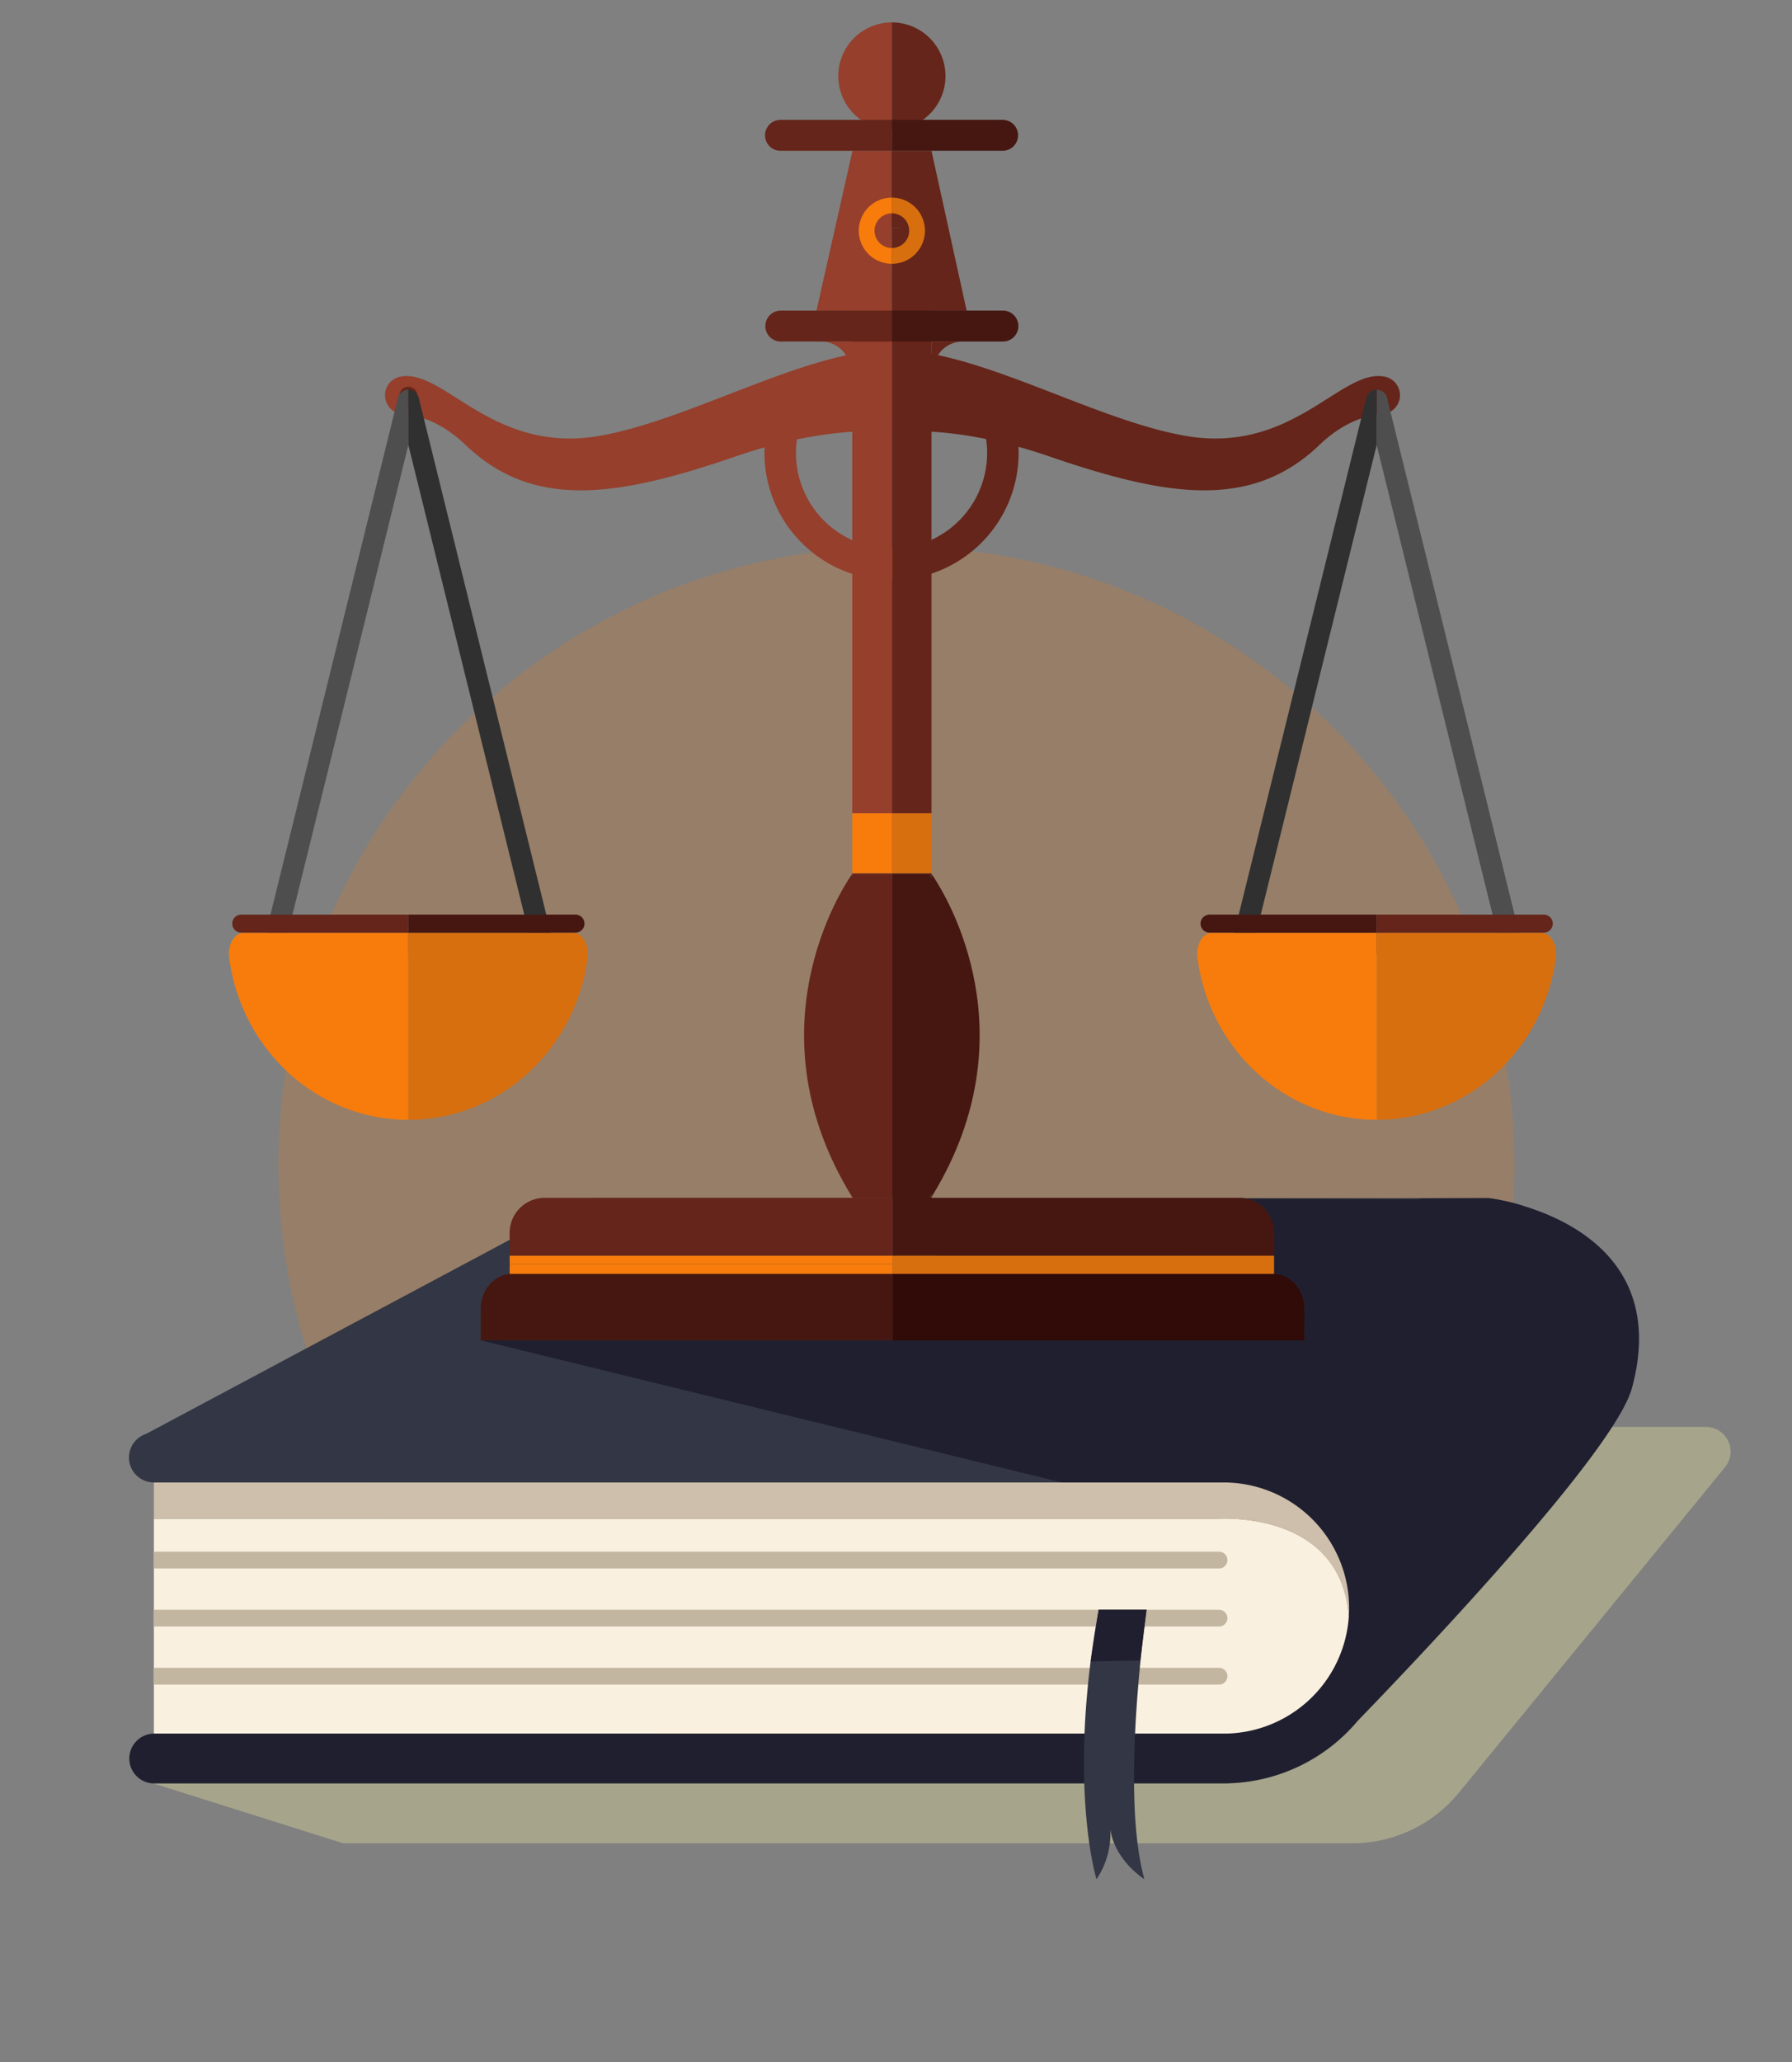 <svg xmlns="http://www.w3.org/2000/svg" xmlns:xlink="http://www.w3.org/1999/xlink" width="400" height="460" viewBox="0 0 400 460">
  <rect x="0" y="0" width="400" height="460" fill="#808080" stroke="none"/>
  <defs>
    <clipPath id="clip-_02">
      <rect width="400" height="460"/>
    </clipPath>
  </defs>
  <g id="_02" data-name="02" clip-path="url(#clip-_02)">
    <g id="OBJECTS" transform="translate(-65.176 -44)">
      <circle id="Ellipse_1" data-name="Ellipse 1" cx="137.95" cy="137.95" r="137.95" transform="translate(70.175 303.91) rotate(-45)" fill="#f77c0c" opacity="0.2"/>
      <path id="Path_1" data-name="Path 1" d="M94.508,418.043l45.354,14.3H365.11a30.726,30.726,0,0,0,23.78-11.269l59.417-72.621a5.506,5.506,0,0,0-4.262-8.993H409.864l-53.837,70.847Z" transform="translate(1.915 22.865)" fill="#a6a48b"/>
      <g id="Group_9" data-name="Group 9" transform="translate(93.968 311.293)">
        <g id="Group_1" data-name="Group 1" transform="translate(5.556 63.42)">
          <path id="Path_2" data-name="Path 2" d="M367,373.12a42.826,42.826,0,0,1-2.89,7.121c-1.859-24.28-30.006-21.746-30.006-21.746H97.383v47.893H355.164l14.569-28.015Z" transform="translate(-97.383 -350.356)" fill="#f9f0df"/>
          <path id="Path_3" data-name="Path 3" d="M364.112,380.829a42.826,42.826,0,0,0,2.89-7.121l-11.838-22.764H97.383v8.139H334.107S362.254,356.549,364.112,380.829Z" transform="translate(-97.383 -350.944)" fill="#cdbfab"/>
        </g>
        <path id="Path_4" data-name="Path 4" d="M395.817,292.152h-201.2L96.061,344.737a5.555,5.555,0,0,0,1.727,10.835H336.565l66.67-61.767A49.115,49.115,0,0,0,395.817,292.152Z" transform="translate(-92.232 -292.152)" fill="#333644"/>
        <g id="Group_8" data-name="Group 8" transform="translate(5.556 78.871)">
          <g id="Group_3" data-name="Group 3">
            <g id="Group_2" data-name="Group 2">
              <path id="Path_5" data-name="Path 5" d="M97.383,369H335.145a1.869,1.869,0,0,0,0-3.738H97.383Z" transform="translate(-97.383 -365.267)" fill="#c3b6a1"/>
            </g>
          </g>
          <g id="Group_5" data-name="Group 5" transform="translate(0 12.949)">
            <g id="Group_4" data-name="Group 4">
              <path id="Path_6" data-name="Path 6" d="M97.383,381.008H335.145a1.868,1.868,0,1,0,0-3.737H97.383Z" transform="translate(-97.383 -377.271)" fill="#c3b6a1"/>
            </g>
          </g>
          <g id="Group_7" data-name="Group 7" transform="translate(0 25.897)">
            <g id="Group_6" data-name="Group 6">
              <path id="Path_7" data-name="Path 7" d="M97.383,393.012H335.145a1.869,1.869,0,0,0,0-3.738H97.383Z" transform="translate(-97.383 -389.274)" fill="#c3b6a1"/>
            </g>
          </g>
        </g>
        <path id="Path_8" data-name="Path 8" d="M403.992,294.035h0a46.224,46.224,0,0,0-8.174-1.883l-15.635.064-.017.191-38.676-.191L170.742,323.862l129.734,31.71h36.089a28.016,28.016,0,0,1,0,56.032H97.789a5.558,5.558,0,0,0,0,11.115h239.4a5.346,5.346,0,0,0,.576-.031A39.076,39.076,0,0,0,366.5,408.754c13.469-13.9,57.336-59.956,61.215-74.244C434.95,307.87,415.666,297.688,403.992,294.035Z" transform="translate(-92.232 -292.152)" fill="#201f2f"/>
        <path id="Path_9" data-name="Path 9" d="M293.122,377.271h10.7s-5.974,40.695-.485,60.116c0,0-7.458-4.659-7.74-12.54a18.3,18.3,0,0,1-2.956,12.54S286.024,416.019,293.122,377.271Z" transform="translate(-76.677 -285.452)" fill="#333644"/>
        <path id="Path_10" data-name="Path 10" d="M293.013,377.271l-1.793,11.521,11.085-.208,1.4-11.313Z" transform="translate(-76.568 -285.452)" fill="#201f2f"/>
      </g>
      <g id="Group_23" data-name="Group 23" transform="translate(116.271 49)">
        <g id="Group_10" data-name="Group 10" transform="translate(136.016)">
          <path id="Path_11" data-name="Path 11" d="M239,60.966a11.966,11.966,0,0,0,11.966,11.967V49A11.966,11.966,0,0,0,239,60.966Z" transform="translate(-238.997 -49)" fill="#953f2c"/>
          <path id="Path_12" data-name="Path 12" d="M262.057,60.966A11.967,11.967,0,0,0,250.09,49V72.934A11.967,11.967,0,0,0,262.057,60.966Z" transform="translate(-238.124 -49)" fill="#65251a"/>
        </g>
        <g id="Group_11" data-name="Group 11" transform="translate(128.387 176.43)">
          <path id="Path_13" data-name="Path 13" d="M241.894,224.961v.126c.057-.081.091-.126.091-.126Z" transform="translate(-231.14 -211.578)" fill="#953f2c"/>
          <path id="Path_14" data-name="Path 14" d="M251.643,225.19h-8.726s-.085.119-.238.348v-.461c-.041.057-.091.128-.156.223-2.486,3.614-22.55,34.858,0,71.655.083.134.163.269.247.4h8.874Z" transform="translate(-231.925 -211.569)" fill="#65251a"/>
          <path id="Path_15" data-name="Path 15" d="M242.132,225.2h8.6v-.238h-8.751s-.033.045-.091.126v.461C242.047,225.318,242.132,225.2,242.132,225.2Z" transform="translate(-231.14 -211.578)" fill="#65251a"/>
          <path id="Path_16" data-name="Path 16" d="M258.294,225.088v-.127H258.2Z" transform="translate(-229.856 -211.578)" fill="#65251a"/>
          <rect id="Rectangle_2" data-name="Rectangle 2" width="0.123" height="0.239" transform="translate(19.596 13.382)" fill="#65251a"/>
          <path id="Path_17" data-name="Path 17" d="M258.454,292.095H250.09v.137h8.842v-.286c-.031.05-.06.1-.092.149Z" transform="translate(-230.495 -206.305)" fill="#461711"/>
          <path id="Path_18" data-name="Path 18" d="M259.325,225.666c-.183-.275-.319-.47-.4-.587v.823c-.3-.469-.478-.712-.478-.712H250.2v72.169h8.241c.162-.268.32-.535.478-.8v.654q.2-.329.4-.657C280.863,260.954,262.636,230.639,259.325,225.666Z" transform="translate(-230.486 -211.569)" fill="#461711"/>
          <path id="Path_19" data-name="Path 19" d="M250.451,224.961H250.2v.238h8.241s.174.243.478.712v-.823l-.092-.127Z" transform="translate(-230.486 -211.578)" fill="#461711"/>
          <path id="Path_20" data-name="Path 20" d="M257.844,292.143h.386c.031-.05.06-.1.092-.149v-.654Q258.086,291.741,257.844,292.143Z" transform="translate(-229.884 -206.353)" fill="#461711"/>
          <path id="Path_21" data-name="Path 21" d="M250.365,225.937h.37V212.555h-8.842v13.382h8.472Z" transform="translate(-231.14 -212.555)" fill="#f77c0c"/>
          <path id="Path_22" data-name="Path 22" d="M250.09,225.937h8.842V212.555H250.09Z" transform="translate(-230.495 -212.555)" fill="#d86f0f"/>
        </g>
        <g id="Group_12" data-name="Group 12" transform="translate(56.208 262.219)">
          <path id="Path_23" data-name="Path 23" d="M256.56,292.084H178.786A7.805,7.805,0,0,0,171,299.867v5.122H256.56Z" transform="translate(-164.541 -292.084)" fill="#65251a"/>
          <path id="Path_24" data-name="Path 24" d="M180.776,307.813H171.95c-3.815,0-6.937,3.5-6.937,7.783v7.033h92.031V307.813Z" transform="translate(-165.013 -290.846)" fill="#461711"/>
          <rect id="Rectangle_3" data-name="Rectangle 3" width="85.557" height="2.151" transform="translate(6.462 14.817)" fill="#f77c0c"/>
          <rect id="Rectangle_4" data-name="Rectangle 4" width="85.557" height="1.912" transform="translate(6.462 12.905)" fill="#f77c0c"/>
          <path id="Path_25" data-name="Path 25" d="M335.385,304.989v-5.122a7.806,7.806,0,0,0-7.783-7.783H250.317v12.9Z" transform="translate(-158.298 -292.084)" fill="#461711"/>
          <path id="Path_26" data-name="Path 26" d="M342.136,315.6c0-4.28-3.122-7.783-6.937-7.783h-84.87v14.816h91.808Z" transform="translate(-158.297 -290.846)" fill="#300b08"/>
          <path id="Path_27" data-name="Path 27" d="M250.317,304.047v4.062h85.067v-4.062Z" transform="translate(-158.298 -291.142)" fill="#d86f0f"/>
        </g>
        <g id="Group_13" data-name="Group 13" transform="translate(131.156 28.639)">
          <rect id="Rectangle_5" data-name="Rectangle 5" width="8.842" height="112.138" transform="translate(16.826 35.653)" fill="#65251a"/>
          <path id="Path_28" data-name="Path 28" d="M251.249,111.2V75.549h-8.724L234.492,111.2h7.985V223.34h8.842V111.2Z" transform="translate(-234.492 -75.549)" fill="#953f2c"/>
          <path id="Path_29" data-name="Path 29" d="M250.09,91.378h0l2.026.235A8.885,8.885,0,0,0,250.09,91.378Z" transform="translate(-233.264 -74.303)" fill="#65251a"/>
          <path id="Path_30" data-name="Path 30" d="M250.1,109.956V91.378h-.069v18.577Z" transform="translate(-233.269 -74.303)" fill="#65251a"/>
          <path id="Path_31" data-name="Path 31" d="M258.938,75.549h-8.912V92.625h.069a8.884,8.884,0,0,1,2.026.235l-2.026-.235V111.2h16.689Z" transform="translate(-233.269 -75.549)" fill="#65251a"/>
        </g>
        <g id="Group_14" data-name="Group 14" transform="translate(140.598 39.082)">
          <path id="Path_32" data-name="Path 32" d="M246.5,92.356a3.874,3.874,0,0,0,3.869,3.869V88.488A3.873,3.873,0,0,0,246.5,92.356Z" transform="translate(-242.989 -84.974)" fill="none"/>
          <path id="Path_33" data-name="Path 33" d="M246.759,92.613a3.873,3.873,0,0,1,3.869-3.868V85.23a7.383,7.383,0,1,0,0,14.767V96.482A3.874,3.874,0,0,1,246.759,92.613Z" transform="translate(-243.245 -85.23)" fill="#f77c0c"/>
          <path id="Path_34" data-name="Path 34" d="M257.474,92.613a7.391,7.391,0,0,0-7.384-7.383h0v3.514h0a3.869,3.869,0,1,1,0,7.738h0V100h0A7.391,7.391,0,0,0,257.474,92.613Z" transform="translate(-242.706 -85.23)" fill="#d86f0f"/>
        </g>
        <g id="Group_15" data-name="Group 15" transform="translate(119.67 21.738)">
          <path id="Path_35" data-name="Path 35" d="M227.295,69.152a3.45,3.45,0,1,0,0,6.9h24.861v-6.9Z" transform="translate(-223.844 -69.152)" fill="#65251a"/>
          <path id="Path_36" data-name="Path 36" d="M227.359,108.6a3.45,3.45,0,1,0,0,6.9h24.792v-6.9Z" transform="translate(-223.839 -66.047)" fill="#65251a"/>
          <path id="Path_37" data-name="Path 37" d="M278.265,72.6a3.451,3.451,0,0,0-3.451-3.451H250.09v6.9h24.724A3.451,3.451,0,0,0,278.265,72.6Z" transform="translate(-221.778 -69.152)" fill="#461711"/>
          <path id="Path_38" data-name="Path 38" d="M278.333,112.05a3.45,3.45,0,0,0-3.45-3.45H250.09v6.9h24.793A3.45,3.45,0,0,0,278.333,112.05Z" transform="translate(-221.778 -66.047)" fill="#461711"/>
        </g>
        <path id="Path_39" data-name="Path 39" d="M265.087,115s-6.527-.206-6.8,8.5V115Z" transform="translate(-101.463 -43.805)" fill="#65251a"/>
        <path id="Path_40" data-name="Path 40" d="M235.623,115s6.527-.206,6.8,8.5V115Z" transform="translate(-103.247 -43.805)" fill="#953f2c"/>
        <path id="Path_41" data-name="Path 41" d="M258.34,116.717c-19,.014-44.649,15.572-65.167,19.172-23.7,4.157-34.51-14.553-44.073-13.267l-.284.04a4.222,4.222,0,0,0,.351,8.39c4.374.315,9.257,2.307,14.04,6.887,15.245,14.6,34.1,11.543,60.43,2.5,15.426-5.3,27.353-5.97,34.7-5.467Z" transform="translate(-110.364 -43.669)" fill="#953f2c"/>
        <path id="Path_42" data-name="Path 42" d="M152.214,126.372a2.024,2.024,0,1,1-2.024-2.024A2.024,2.024,0,0,1,152.214,126.372Z" transform="translate(-110.131 -43.069)" fill="#65251a"/>
        <g id="Group_16" data-name="Group 16" transform="translate(7.762 81.938)">
          <path id="Path_43" data-name="Path 43" d="M125.533,246.085,152.4,137.292V124.959a2.385,2.385,0,0,0-2.316,1.813L120.172,247.9a2.384,2.384,0,0,0,2.316,2.956H152.4v-4.769Z" transform="translate(-120.103 -124.959)" fill="#4e4e4e"/>
          <path id="Path_44" data-name="Path 44" d="M181.832,249.94a2.385,2.385,0,0,0,.438-2.042L152.358,126.772a2.384,2.384,0,0,0-2.315-1.813v12.333l26.865,108.793H150.043v4.769h29.912A2.384,2.384,0,0,0,181.832,249.94Z" transform="translate(-117.746 -124.959)" fill="#303030"/>
        </g>
        <g id="Group_17" data-name="Group 17" transform="translate(0 203.065)">
          <path id="Path_45" data-name="Path 45" d="M116.231,237.246c-2.072,0-3.645,2.687-3.267,5.6,2.646,20.414,19.547,36.156,40,36.156V237.246Z" transform="translate(-112.907 -237.246)" fill="#f77c0c"/>
          <path id="Path_46" data-name="Path 46" d="M190.045,242.848c.378-2.915-1.2-5.6-3.266-5.6H150.043V279C170.5,279,187.4,263.261,190.045,242.848Z" transform="translate(-109.984 -237.246)" fill="#d86f0f"/>
        </g>
        <g id="Group_18" data-name="Group 18" transform="translate(0.746 199.032)">
          <path id="Path_47" data-name="Path 47" d="M115.614,233.508a2.016,2.016,0,1,0,0,4.032h37.3v-4.032Z" transform="translate(-113.598 -233.508)" fill="#65251a"/>
          <path id="Path_48" data-name="Path 48" d="M189.356,235.524a2.022,2.022,0,0,0-2.016-2.016h-37.3v4.032h37.3A2.022,2.022,0,0,0,189.356,235.524Z" transform="translate(-110.729 -233.508)" fill="#461711"/>
        </g>
        <path id="Path_49" data-name="Path 49" d="M250.364,116.717c19,.014,44.649,15.572,65.168,19.172,23.7,4.157,34.509-14.553,44.072-13.267l.284.04a4.223,4.223,0,0,1-.35,8.39c-4.375.315-9.258,2.307-14.041,6.887-15.246,14.6-34.1,11.543-60.43,2.5-15.426-5.3-27.353-5.97-34.7-5.467Z" transform="translate(-102.086 -43.669)" fill="#65251a"/>
        <path id="Path_50" data-name="Path 50" d="M348.53,126.372a2.024,2.024,0,1,0,2.024-2.024A2.024,2.024,0,0,0,348.53,126.372Z" transform="translate(-94.359 -43.069)" fill="#65251a"/>
        <g id="Group_19" data-name="Group 19" transform="translate(223.899 81.938)">
          <path id="Path_51" data-name="Path 51" d="M377.273,246.085,350.406,137.292V124.959a2.385,2.385,0,0,1,2.316,1.813L382.634,247.9a2.384,2.384,0,0,1-2.316,2.956H350.406v-4.769Z" transform="translate(-318.11 -124.959)" fill="#4e4e4e"/>
          <path id="Path_52" data-name="Path 52" d="M320.974,249.94a2.385,2.385,0,0,1-.438-2.042l29.912-121.126a2.384,2.384,0,0,1,2.315-1.813v12.333L325.9,246.085h26.865v4.769H322.852A2.385,2.385,0,0,1,320.974,249.94Z" transform="translate(-320.467 -124.959)" fill="#303030"/>
        </g>
        <g id="Group_20" data-name="Group 20" transform="translate(216.136 203.065)">
          <path id="Path_53" data-name="Path 53" d="M387.142,237.246c2.072,0,3.645,2.687,3.267,5.6-2.646,20.414-19.547,36.156-40,36.156V237.246Z" transform="translate(-310.348 -237.246)" fill="#d86f0f"/>
          <path id="Path_54" data-name="Path 54" d="M313.327,242.848c-.378-2.915,1.2-5.6,3.266-5.6h36.736V279C332.875,279,315.973,263.261,313.327,242.848Z" transform="translate(-313.271 -237.246)" fill="#f77c0c"/>
        </g>
        <g id="Group_21" data-name="Group 21" transform="translate(216.882 199.032)">
          <path id="Path_55" data-name="Path 55" d="M387.7,233.508a2.016,2.016,0,1,1,0,4.032h-37.3v-4.032Z" transform="translate(-311.093 -233.508)" fill="#65251a"/>
          <path id="Path_56" data-name="Path 56" d="M313.962,235.524a2.022,2.022,0,0,1,2.016-2.016h37.3v4.032h-37.3A2.022,2.022,0,0,1,313.962,235.524Z" transform="translate(-313.962 -233.508)" fill="#461711"/>
        </g>
        <g id="Group_22" data-name="Group 22" transform="translate(119.545 90.654)">
          <path id="Path_57" data-name="Path 57" d="M252.1,159.77A21.337,21.337,0,0,1,231.407,133.2H226.3a12.922,12.922,0,0,1-2.057-.165A28.376,28.376,0,0,0,252.1,166.8c.065,0,.128,0,.192,0v-7.031C252.225,159.765,252.161,159.77,252.1,159.77Z" transform="translate(-223.728 -133.039)" fill="#953f2c"/>
          <path id="Path_58" data-name="Path 58" d="M278.381,138.418a28.392,28.392,0,0,0-.484-5.226h-7.2a21.338,21.338,0,0,1-20.5,26.561v7.031A28.4,28.4,0,0,0,278.381,138.418Z" transform="translate(-221.644 -133.027)" fill="#65251a"/>
        </g>
      </g>
    </g>
  </g>
</svg>
